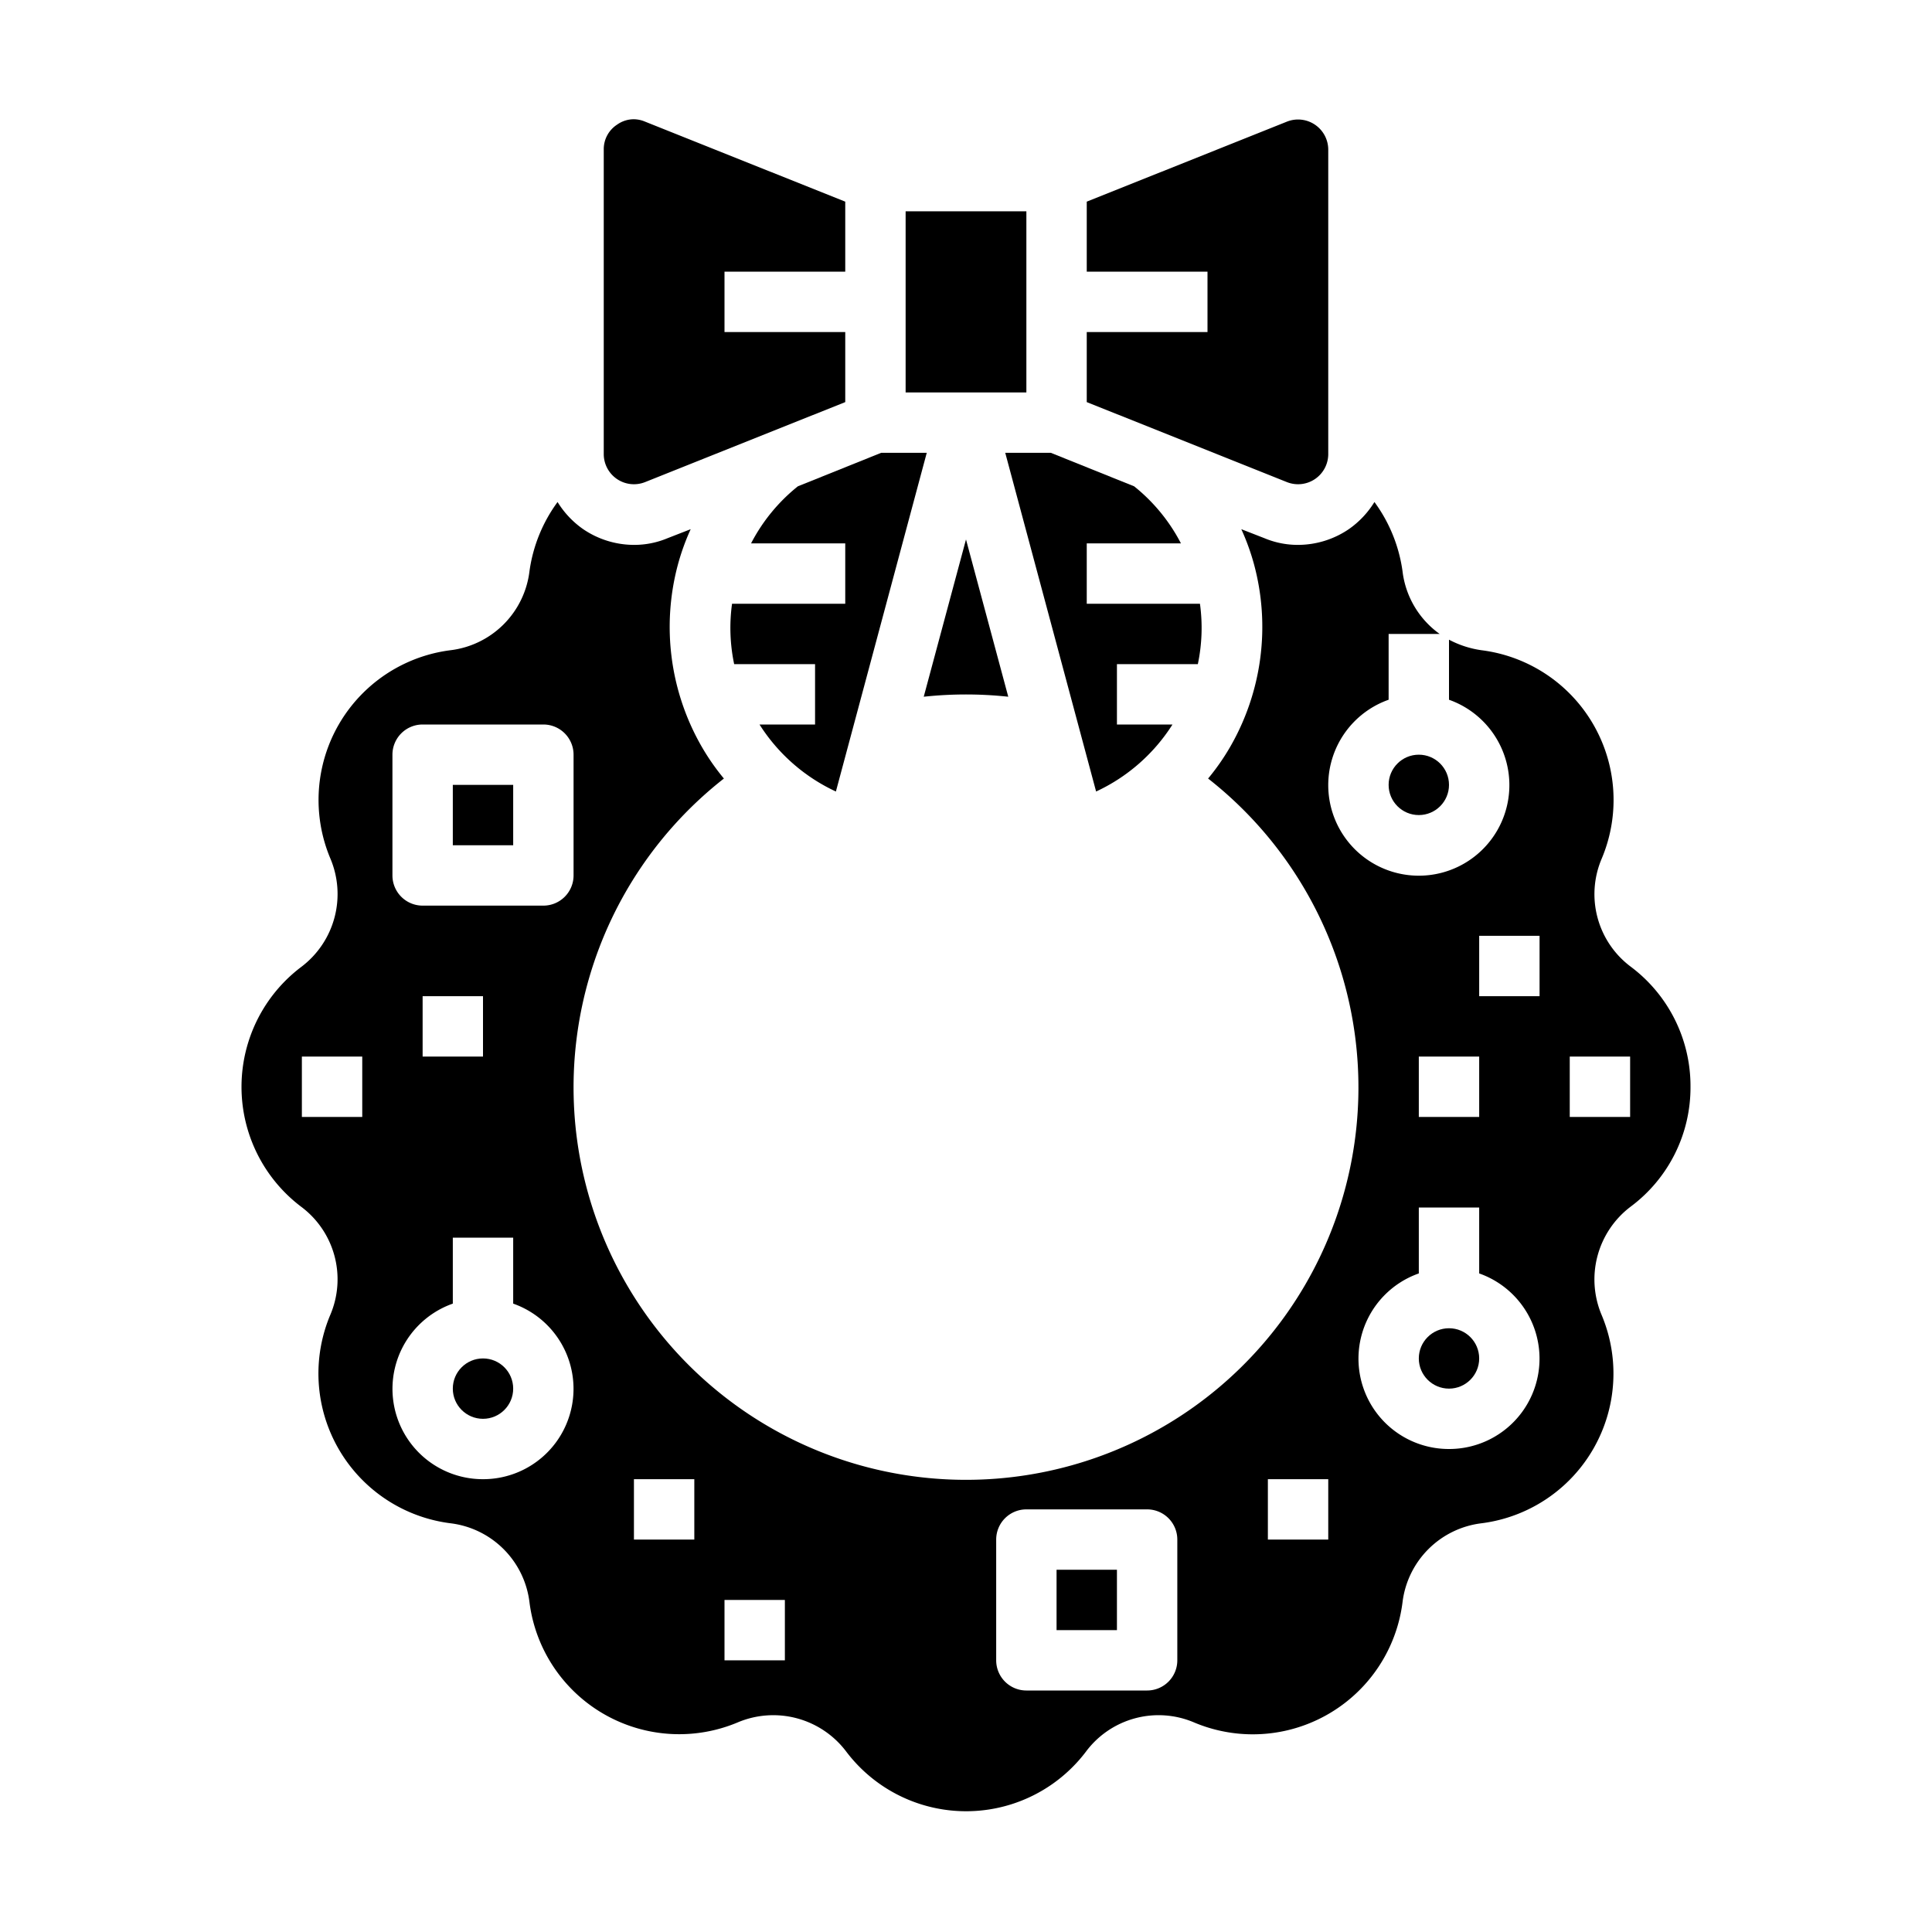 <svg xmlns="http://www.w3.org/2000/svg" viewBox="0 0 64 64" x="0px" y="0px"><g><circle cx="48" cy="45" r="1"></circle><path d="M56,36a4.94,4.94,0,0,0-1.97-3.97,3,3,0,0,1-.97-3.59,5,5,0,0,0-3.98-6.9A3.263,3.263,0,0,1,48,21.19v1.99a3,3,0,1,1-2,0V21h1.69a2.987,2.987,0,0,1-1.23-2.08,5.037,5.037,0,0,0-.93-2.29,3.036,3.036,0,0,1-.85.9,3,3,0,0,1-1.68.52,2.854,2.854,0,0,1-1.11-.22l-.77-.3a7.627,7.627,0,0,1,.42,1.16,7.955,7.955,0,0,1-.8,6.07,7.573,7.573,0,0,1-.72,1.03,13,13,0,1,1-16.04,0,7.573,7.573,0,0,1-.72-1.03,7.955,7.955,0,0,1-.8-6.07,7.627,7.627,0,0,1,.42-1.16l-.77.3a2.854,2.854,0,0,1-1.11.22,3,3,0,0,1-1.68-.52,3.036,3.036,0,0,1-.85-.9,5.037,5.037,0,0,0-.93,2.29,3,3,0,0,1-2.62,2.62,5,5,0,0,0-3.98,6.89,3.023,3.023,0,0,1-.96,3.6,4.978,4.978,0,0,0-.01,7.94,3,3,0,0,1,.97,3.59,5,5,0,0,0,3.98,6.9,3,3,0,0,1,2.62,2.62,5,5,0,0,0,6.89,3.98,3.026,3.026,0,0,1,3.6.96,4.978,4.978,0,0,0,7.94.01,3,3,0,0,1,3.59-.97,5,5,0,0,0,6.9-3.98,3,3,0,0,1,2.62-2.62,5,5,0,0,0,3.98-6.89,3.023,3.023,0,0,1,.96-3.6A4.921,4.921,0,0,0,56,36ZM13,25a1,1,0,0,1,1-1h4a1,1,0,0,1,1,1v4a1,1,0,0,1-1,1H14a1,1,0,0,1-1-1Zm3,8v2H14V33Zm-4,4H10V35h2Zm4,12a2.993,2.993,0,0,1-1-5.816V41h2v2.184A2.993,2.993,0,0,1,16,49Zm7,2H21V49h2Zm3,4H24V53h2Zm13,0a1,1,0,0,1-1,1H34a1,1,0,0,1-1-1V51a1,1,0,0,1,1-1h4a1,1,0,0,1,1,1Zm5-4H42V49h2Zm3-16h2v2H47Zm1,13a2.993,2.993,0,0,1-1-5.816V40h2v2.184A2.993,2.993,0,0,1,48,48Zm3-15H49V31h2Zm3,4H52V35h2Z"></path><path d="M20,4.95v10.1a1,1,0,0,0,1.37.92L28,13.32V11H24V9h4V6.68L21.37,4.03A.986.986,0,0,0,21,3.95a.957.957,0,0,0-.56.18A.968.968,0,0,0,20,4.95Z"></path><rect x="15" y="26" width="2" height="2"></rect><circle cx="16" cy="46" r="1"></circle><rect x="35" y="52" width="2" height="2"></rect><rect x="30" y="7" width="4" height="6"></rect><path d="M30.6,23.08a13.1,13.1,0,0,1,2.8,0L32,17.87Z"></path><path d="M36,11v2.32l6.63,2.65A1,1,0,0,0,44,15.05V4.95a1,1,0,0,0-1.37-.92L36,6.68V9h4v2Z"></path><circle cx="47" cy="26" r="1"></circle><path d="M26.43,16.11A5.888,5.888,0,0,0,24.88,18H28v2H24.25a5.833,5.833,0,0,0,.07,2H27v2H25.16a5.973,5.973,0,0,0,2.53,2.22L30.7,15H29.19Z"></path><path d="M33.3,15l3.01,11.22A5.973,5.973,0,0,0,38.84,24H37V22h2.68a5.833,5.833,0,0,0,.07-2H36V18h3.12a5.888,5.888,0,0,0-1.55-1.89L34.81,15Z"></path></g></svg>